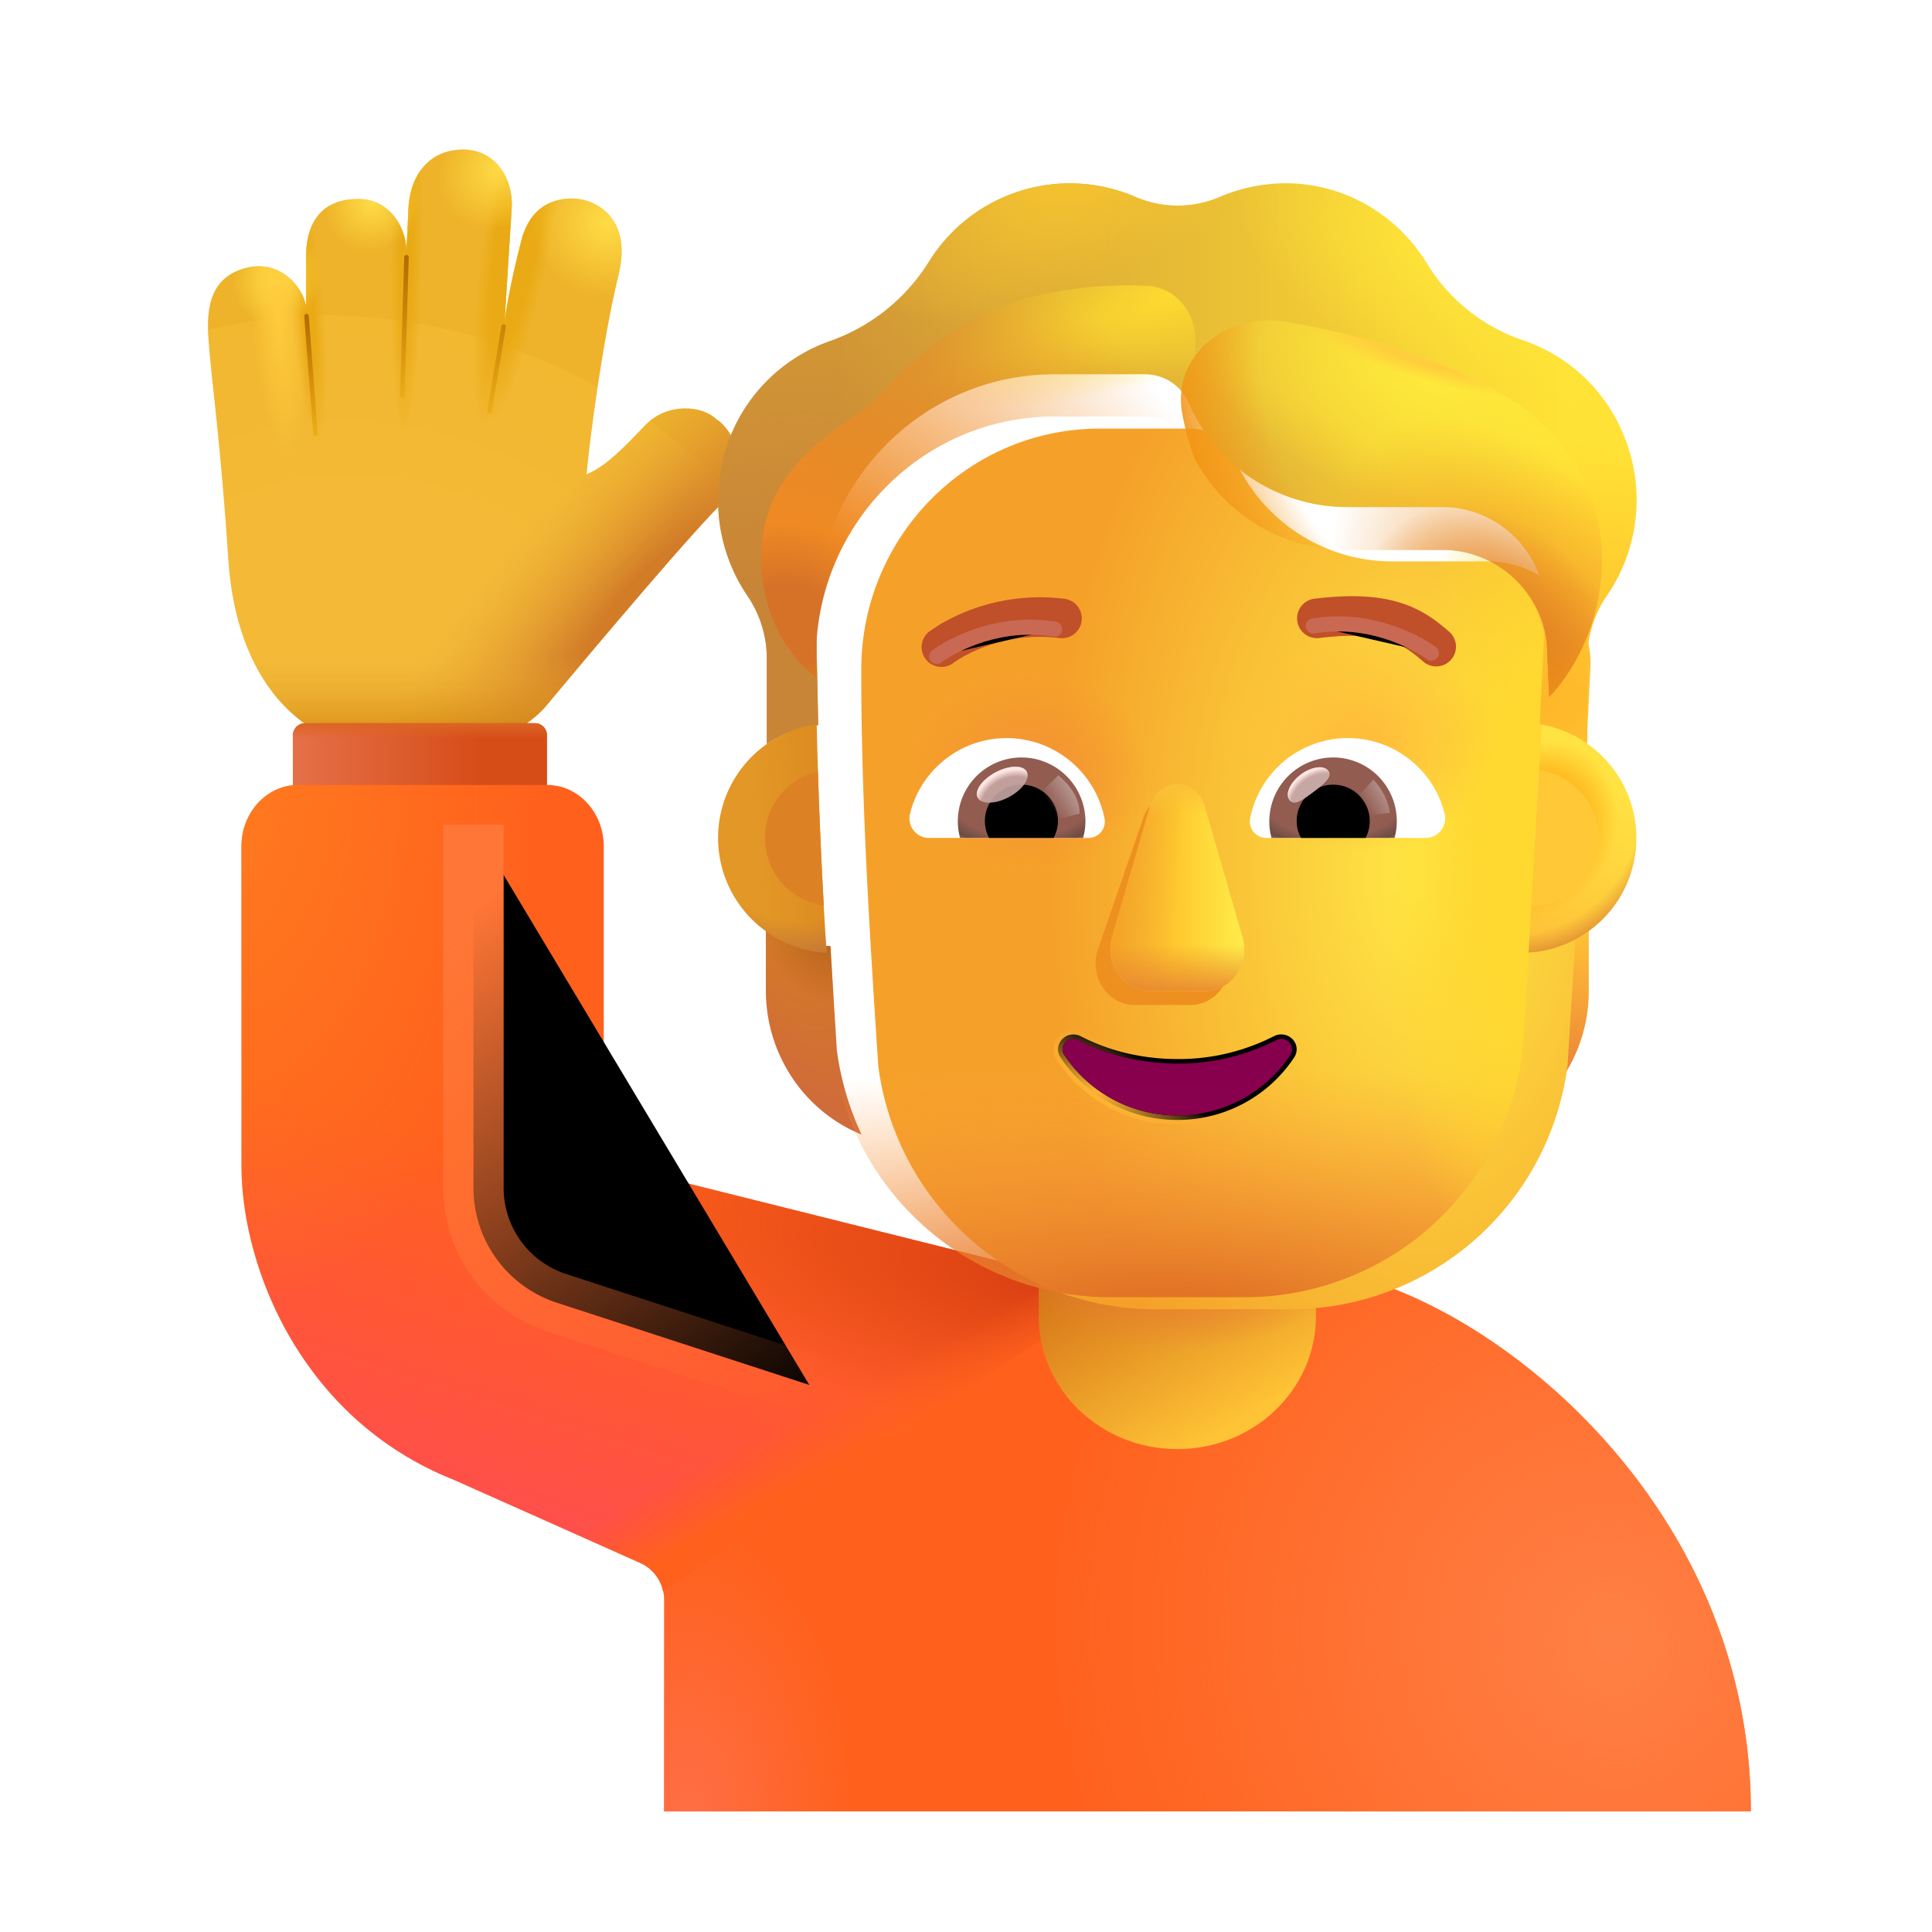 <svg width="100%" height="100%" viewBox="0 0 32 32" xmlns="http://www.w3.org/2000/svg"><path fill="url(#a)" d="M3.78 9.25c-.125-1.923-.281-2.96-.328-3.642-.035-.512.023-1.066.711-1.19.598-.075.883.45.906.66-.002-.201 0-.68 0-.805 0-.211.008-.977.86-.977.6 0 .816.587.8.863.01-.101.023-.413.036-.707.018-.433.251-.989.945-.976.597.039.793.613.765.976L8.358 5.32c.024-.187.103-.664.278-1.34.175-.674.701-.72.957-.683.326.046.88.36.648 1.273-.275 1.157-.462 2.645-.527 3.286.32-.131.605-.43.957-.797l.015-.016c.36-.375.934-.332 1.172-.105.364.234.563.937.16 1.34-.462.424-2.128 2.404-2.957 3.394-.229.292-.996.875-2.234.875-2.203-.094-2.941-1.676-3.047-3.297"/><path fill="url(#b)" d="M3.78 9.25c-.125-1.923-.281-2.96-.328-3.642-.035-.512.023-1.066.711-1.19.598-.075.883.45.906.66-.002-.201 0-.68 0-.805 0-.211.008-.977.86-.977.6 0 .816.587.8.863.01-.101.023-.413.036-.707.018-.433.251-.989.945-.976.597.039.793.613.765.976L8.358 5.32c.024-.187.103-.664.278-1.34.175-.674.701-.72.957-.683.326.046.88.36.648 1.273-.275 1.157-.462 2.645-.527 3.286.32-.131.605-.43.957-.797l.015-.016c.36-.375.934-.332 1.172-.105.364.234.563.937.16 1.34-.462.424-2.128 2.404-2.957 3.394-.229.292-.996.875-2.234.875-2.203-.094-2.941-1.676-3.047-3.297"/><path fill="url(#c)" d="M3.78 9.25c-.125-1.923-.281-2.96-.328-3.642-.035-.512.023-1.066.711-1.19.598-.075.883.45.906.66-.002-.201 0-.68 0-.805 0-.211.008-.977.86-.977.6 0 .816.587.8.863.01-.101.023-.413.036-.707.018-.433.251-.989.945-.976.597.039.793.613.765.976L8.358 5.32c.024-.187.103-.664.278-1.34.175-.674.701-.72.957-.683.326.046.88.36.648 1.273-.275 1.157-.462 2.645-.527 3.286.32-.131.605-.43.957-.797l.015-.016c.36-.375.934-.332 1.172-.105.364.234.563.937.16 1.34-.462.424-2.128 2.404-2.957 3.394-.229.292-.996.875-2.234.875-2.203-.094-2.941-1.676-3.047-3.297"/><path fill="url(#d)" d="M3.78 9.25c-.125-1.923-.281-2.96-.328-3.642-.035-.512.023-1.066.711-1.19.598-.075.883.45.906.66-.002-.201 0-.68 0-.805 0-.211.008-.977.86-.977.6 0 .816.587.8.863.01-.101.023-.413.036-.707.018-.433.251-.989.945-.976.597.039.793.613.765.976L8.358 5.32c.024-.187.103-.664.278-1.34.175-.674.701-.72.957-.683.326.046.88.36.648 1.273-.275 1.157-.462 2.645-.527 3.286.32-.131.605-.43.957-.797l.015-.016c.36-.375.934-.332 1.172-.105.364.234.563.937.16 1.34-.462.424-2.128 2.404-2.957 3.394-.229.292-.996.875-2.234.875-2.203-.094-2.941-1.676-3.047-3.297"/><path fill="url(#e)" d="M3.78 9.25c-.125-1.923-.281-2.96-.328-3.642-.035-.512.023-1.066.711-1.19.598-.075.883.45.906.66-.002-.201 0-.68 0-.805 0-.211.008-.977.86-.977.6 0 .816.587.8.863.01-.101.023-.413.036-.707.018-.433.251-.989.945-.976.597.039.793.613.765.976L8.358 5.32c.024-.187.103-.664.278-1.34.175-.674.701-.72.957-.683.326.046.88.36.648 1.273-.275 1.157-.462 2.645-.527 3.286.32-.131.605-.43.957-.797l.015-.016c.36-.375.934-.332 1.172-.105.364.234.563.937.16 1.34-.462.424-2.128 2.404-2.957 3.394-.229.292-.996.875-2.234.875-2.203-.094-2.941-1.676-3.047-3.297"/><path fill="url(#f)" d="M3.78 9.25c-.125-1.923-.281-2.96-.328-3.642-.035-.512.023-1.066.711-1.19.598-.075.883.45.906.66-.002-.201 0-.68 0-.805 0-.211.008-.977.86-.977.6 0 .816.587.8.863.01-.101.023-.413.036-.707.018-.433.251-.989.945-.976.597.039.793.613.765.976L8.358 5.32c.024-.187.103-.664.278-1.34.175-.674.701-.72.957-.683.326.046.88.36.648 1.273-.275 1.157-.462 2.645-.527 3.286.32-.131.605-.43.957-.797l.015-.016c.36-.375.934-.332 1.172-.105.364.234.563.937.16 1.34-.462.424-2.128 2.404-2.957 3.394-.229.292-.996.875-2.234.875-2.203-.094-2.941-1.676-3.047-3.297"/><path fill="url(#g)" d="M3.78 9.25c-.125-1.923-.281-2.96-.328-3.642-.035-.512.023-1.066.711-1.19.598-.075.883.45.906.66-.002-.201 0-.68 0-.805 0-.211.008-.977.86-.977.6 0 .816.587.8.863.01-.101.023-.413.036-.707.018-.433.251-.989.945-.976.597.039.793.613.765.976L8.358 5.32c.024-.187.103-.664.278-1.34.175-.674.701-.72.957-.683.326.046.88.36.648 1.273-.275 1.157-.462 2.645-.527 3.286.32-.131.605-.43.957-.797l.015-.016c.36-.375.934-.332 1.172-.105.364.234.563.937.16 1.34-.462.424-2.128 2.404-2.957 3.394-.229.292-.996.875-2.234.875-2.203-.094-2.941-1.676-3.047-3.297"/><path fill="url(#h)" d="M3.78 9.25c-.125-1.923-.281-2.96-.328-3.642-.035-.512.023-1.066.711-1.19.598-.075.883.45.906.66-.002-.201 0-.68 0-.805 0-.211.008-.977.86-.977.6 0 .816.587.8.863.01-.101.023-.413.036-.707.018-.433.251-.989.945-.976.597.039.793.613.765.976L8.358 5.32c.024-.187.103-.664.278-1.34.175-.674.701-.72.957-.683.326.046.88.36.648 1.273-.275 1.157-.462 2.645-.527 3.286.32-.131.605-.43.957-.797l.015-.016c.36-.375.934-.332 1.172-.105.364.234.563.937.16 1.34-.462.424-2.128 2.404-2.957 3.394-.229.292-.996.875-2.234.875-2.203-.094-2.941-1.676-3.047-3.297"/><path fill="url(#i)" d="M3.78 9.25c-.125-1.923-.281-2.96-.328-3.642-.035-.512.023-1.066.711-1.19.598-.075.883.45.906.66-.002-.201 0-.68 0-.805 0-.211.008-.977.86-.977.6 0 .816.587.8.863.01-.101.023-.413.036-.707.018-.433.251-.989.945-.976.597.039.793.613.765.976L8.358 5.32c.024-.187.103-.664.278-1.34.175-.674.701-.72.957-.683.326.046.88.36.648 1.273-.275 1.157-.462 2.645-.527 3.286.32-.131.605-.43.957-.797l.015-.016c.36-.375.934-.332 1.172-.105.364.234.563.937.16 1.34-.462.424-2.128 2.404-2.957 3.394-.229.292-.996.875-2.234.875-2.203-.094-2.941-1.676-3.047-3.297"/><path fill="url(#j)" d="M3.78 9.25c-.125-1.923-.281-2.96-.328-3.642-.035-.512.023-1.066.711-1.19.598-.075.883.45.906.66-.002-.201 0-.68 0-.805 0-.211.008-.977.86-.977.6 0 .816.587.8.863.01-.101.023-.413.036-.707.018-.433.251-.989.945-.976.597.039.793.613.765.976L8.358 5.32c.024-.187.103-.664.278-1.34.175-.674.701-.72.957-.683.326.046.88.36.648 1.273-.275 1.157-.462 2.645-.527 3.286.32-.131.605-.43.957-.797l.015-.016c.36-.375.934-.332 1.172-.105.364.234.563.937.16 1.34-.462.424-2.128 2.404-2.957 3.394-.229.292-.996.875-2.234.875-2.203-.094-2.941-1.676-3.047-3.297"/><path fill="url(#k)" d="M3.78 9.25c-.125-1.923-.281-2.96-.328-3.642-.035-.512.023-1.066.711-1.19.598-.075.883.45.906.66-.002-.201 0-.68 0-.805 0-.211.008-.977.86-.977.6 0 .816.587.8.863.01-.101.023-.413.036-.707.018-.433.251-.989.945-.976.597.039.793.613.765.976L8.358 5.32c.024-.187.103-.664.278-1.34.175-.674.701-.72.957-.683.326.046.88.36.648 1.273-.275 1.157-.462 2.645-.527 3.286.32-.131.605-.43.957-.797l.015-.016c.36-.375.934-.332 1.172-.105.364.234.563.937.16 1.34-.462.424-2.128 2.404-2.957 3.394-.229.292-.996.875-2.234.875-2.203-.094-2.941-1.676-3.047-3.297"/><path fill="url(#l)" d="M4.85 12.178c0-.11.09-.2.2-.2h3.811c.11 0 .2.09.2.2v1.714h-4.21z"/><path fill="url(#m)" d="M4.85 12.178c0-.11.09-.2.2-.2h3.811c.11 0 .2.09.2.2v1.714h-4.21z"/><path fill="#FF611D" d="M20.527 21.002h.973c2.5 0 7.5 3.5 7.5 9H11v-3.5a.67.67 0 0 0-.416-.625L7.5 24.502c-2.5-1-3.5-3.5-3.5-5.198v-5.288c0-.563.425-1.014.935-1.014h4.13c.52 0 .935.461.935 1.014v3.986c0 1.302 1 1.5 1 1.5l6 1.5z"/><path fill="url(#n)" d="M20.527 21.002h.973c2.5 0 7.5 3.5 7.5 9H11v-3.5a.67.67 0 0 0-.416-.625L7.5 24.502c-2.5-1-3.5-3.5-3.5-5.198v-5.288c0-.563.425-1.014.935-1.014h4.13c.52 0 .935.461.935 1.014v3.986c0 1.302 1 1.5 1 1.5l6 1.5z"/><path fill="url(#o)" d="M20.527 21.002h.973c2.5 0 7.5 3.5 7.5 9H11v-3.5a.67.67 0 0 0-.416-.625L7.5 24.502c-2.5-1-3.5-3.5-3.5-5.198v-5.288c0-.563.425-1.014.935-1.014h4.13c.52 0 .935.461.935 1.014v3.986c0 1.302 1 1.5 1 1.5l6 1.5z"/><path fill="url(#p)" d="m18.858 21.111-7.874 5.246a.66.66 0 0 0-.4-.48L7.5 24.502c-2.5-1-3.5-3.5-3.5-5.198v-5.288c0-.563.425-1.014.935-1.014h4.13c.52 0 .935.461.935 1.014v3.986c0 1.302 1 1.5 1 1.5l6 1.5z"/><path fill="url(#q)" d="m18.858 21.111-7.874 5.246a.66.66 0 0 0-.4-.48L7.5 24.502c-2.5-1-3.5-3.5-3.5-5.198v-5.288c0-.563.425-1.014.935-1.014h4.13c.52 0 .935.461.935 1.014v3.986c0 1.302 1 1.5 1 1.5l6 1.5z"/><path fill="url(#r)" d="m18.858 21.111-7.874 5.246a.66.66 0 0 0-.4-.48L7.5 24.502c-2.5-1-3.5-3.5-3.5-5.198v-5.288c0-.563.425-1.014.935-1.014h4.13c.52 0 .935.461.935 1.014v3.986c0 1.302 1 1.5 1 1.5l6 1.5z"/><path fill="url(#s)" d="m18.858 21.111-7.874 5.246a.66.66 0 0 0-.4-.48L7.5 24.502c-2.5-1-3.5-3.5-3.5-5.198v-5.288c0-.563.425-1.014.935-1.014h4.13c.52 0 .935.461.935 1.014v3.986c0 1.302 1 1.5 1 1.5l6 1.5z"/><path fill="url(#t)" d="M19.5 24.002c-1.268 0-2.296-.986-2.296-2.2v-2.6c0-1.215 1.028-2.2 2.296-2.2s2.296.985 2.296 2.2v2.6c0 1.214-1.028 2.2-2.296 2.2"/><path fill="url(#u)" d="M19.5 24.002c-1.268 0-2.296-.986-2.296-2.2v-2.6c0-1.215 1.028-2.2 2.296-2.2s2.296.985 2.296 2.2v2.6c0 1.214-1.028 2.2-2.296 2.2"/><path fill="url(#v)" d="M25.246 15.67a1.94 1.94 0 0 0 1.069-.365v1.1a2.57 2.57 0 0 1-1.585 2.387 4.8 4.8 0 0 0 .409-1.395z"/><path fill="url(#w)" d="M25.246 15.67a1.94 1.94 0 0 0 1.069-.365v1.1a2.57 2.57 0 0 1-1.585 2.387 4.8 4.8 0 0 0 .409-1.395z"/><path fill="url(#x)" d="M13.754 15.67a1.94 1.94 0 0 1-1.069-.365v1.1c0 1.056.63 1.997 1.585 2.387a4.8 4.8 0 0 1-.409-1.395z"/><path fill="url(#y)" d="M13.754 15.67a1.94 1.94 0 0 1-1.069-.365v1.1c0 1.056.63 1.997 1.585 2.387a4.8 4.8 0 0 1-.409-1.395z"/><g filter="url(#z)"><path fill="url(#A)" d="M13.797 17.46a4.63 4.63 0 0 0 4.593 4.026h2.23a4.63 4.63 0 0 0 4.592-4.025c.14-2.227.28-4.444.383-6.67a1.713 1.713 0 0 0-1.63-1.692h-1.654a2.86 2.86 0 0 1-2.614-1.705.785.785 0 0 0-.728-.495h-1.504c-2.181 0-3.95 1.788-3.95 3.994 0 2.2.138 4.363.282 6.568"/></g><path fill="url(#B)" d="M13.797 17.46a4.63 4.63 0 0 0 4.593 4.026h2.23a4.63 4.63 0 0 0 4.592-4.025c.14-2.227.28-4.444.383-6.67a1.713 1.713 0 0 0-1.63-1.692h-1.654a2.86 2.86 0 0 1-2.614-1.705.785.785 0 0 0-.728-.495h-1.504c-2.181 0-3.95 1.788-3.95 3.994 0 2.2.138 4.363.282 6.568"/><path fill="url(#C)" d="M13.797 17.46a4.63 4.63 0 0 0 4.593 4.026h2.23a4.63 4.63 0 0 0 4.592-4.025c.14-2.227.28-4.444.383-6.67a1.713 1.713 0 0 0-1.63-1.692h-1.654a2.86 2.86 0 0 1-2.614-1.705.785.785 0 0 0-.728-.495h-1.504c-2.181 0-3.95 1.788-3.95 3.994 0 2.2.138 4.363.282 6.568"/><path fill="url(#D)" d="M13.797 17.46a4.63 4.63 0 0 0 4.593 4.026h2.23a4.63 4.63 0 0 0 4.592-4.025c.14-2.227.28-4.444.383-6.67a1.713 1.713 0 0 0-1.63-1.692h-1.654a2.86 2.86 0 0 1-2.614-1.705.785.785 0 0 0-.728-.495h-1.504c-2.181 0-3.95 1.788-3.95 3.994 0 2.2.138 4.363.282 6.568"/><path fill="url(#E)" d="M13.797 17.46a4.63 4.63 0 0 0 4.593 4.026h2.23a4.63 4.63 0 0 0 4.592-4.025c.14-2.227.28-4.444.383-6.67a1.713 1.713 0 0 0-1.63-1.692h-1.654a2.86 2.86 0 0 1-2.614-1.705.785.785 0 0 0-.728-.495h-1.504c-2.181 0-3.95 1.788-3.95 3.994 0 2.2.138 4.363.282 6.568"/><g filter="url(#F)"><path fill="#EE9020" d="m18.926 13.58-.751 2.172c-.128.447.18.894.615.894h.93c.436 0 .743-.454.615-.894l-.628-2.173c-.135-.48-.64-.48-.782 0"/></g><g filter="url(#G)"><path fill="url(#H)" d="m19.048 13.348-.628 2.173c-.128.447.18.894.615.894h.93c.436 0 .743-.454.615-.894l-.628-2.173c-.135-.481-.763-.481-.904 0"/><path fill="url(#I)" d="m19.048 13.348-.628 2.173c-.128.447.18.894.615.894h.93c.436 0 .743-.454.615-.894l-.628-2.173c-.135-.481-.763-.481-.904 0"/><path fill="url(#J)" d="m19.048 13.348-.628 2.173c-.128.447.18.894.615.894h.93c.436 0 .743-.454.615-.894l-.628-2.173c-.135-.481-.763-.481-.904 0"/><path fill="url(#K)" d="m19.048 13.348-.628 2.173c-.128.447.18.894.615.894h.93c.436 0 .743-.454.615-.894l-.628-2.173c-.135-.481-.763-.481-.904 0"/></g><g filter="url(#L)"><path stroke="url(#M)" stroke-width=".15" d="M17.897 17.162a.26.26 0 0 0-.305.052.24.24 0 0 0-.025.303A2.31 2.31 0 0 0 19.5 18.55c.812 0 1.524-.413 1.934-1.033a.24.24 0 0 0-.027-.306.26.26 0 0 0-.303-.05h-.001a3.46 3.46 0 0 1-1.603.38c-.588 0-1.14-.138-1.603-.38Z"/></g><path fill="url(#N)" d="M19.5 17.616c-.6 0-1.164-.141-1.637-.388-.162-.082-.336.1-.234.247.395.6 1.085 1 1.871 1s1.476-.4 1.871-1c.102-.153-.072-.33-.233-.247a3.53 3.53 0 0 1-1.638.388"/><g filter="url(#O)"><path fill="url(#P)" d="M25.238 6.341c.608.21 1.153.634 1.498 1.243.552.97.47 2.13-.125 2.986-.207.304-.32.665-.32 1.033v1.404a2.1 2.1 0 0 0-.788-.317l.092-1.898a1.713 1.713 0 0 0-1.63-1.693h-1.654a2.86 2.86 0 0 1-2.614-1.705.785.785 0 0 0-.728-.495h-1.504c-2.181 0-3.95 1.788-3.95 3.994l.037 1.817c-.3.044-.614.144-.851.312v-1.419c0-.368-.113-.729-.32-1.033a2.83 2.83 0 0 1-.17-2.89 2.77 2.77 0 0 1 1.537-1.332 3.17 3.17 0 0 0 1.636-1.312A2.75 2.75 0 0 1 18.8 3.958c.451.196.96.196 1.41 0a2.8 2.8 0 0 1 1.079-.222c.996 0 1.868.539 2.35 1.338a2.98 2.98 0 0 0 1.599 1.267"/><path fill="url(#Q)" d="M25.238 6.341c.608.21 1.153.634 1.498 1.243.552.97.47 2.13-.125 2.986-.207.304-.32.665-.32 1.033v1.404a2.1 2.1 0 0 0-.788-.317l.092-1.898a1.713 1.713 0 0 0-1.63-1.693h-1.654a2.86 2.86 0 0 1-2.614-1.705.785.785 0 0 0-.728-.495h-1.504c-2.181 0-3.95 1.788-3.95 3.994l.037 1.817c-.3.044-.614.144-.851.312v-1.419c0-.368-.113-.729-.32-1.033a2.83 2.83 0 0 1-.17-2.89 2.77 2.77 0 0 1 1.537-1.332 3.17 3.17 0 0 0 1.636-1.312A2.75 2.75 0 0 1 18.8 3.958c.451.196.96.196 1.41 0a2.8 2.8 0 0 1 1.079-.222c.996 0 1.868.539 2.35 1.338a2.98 2.98 0 0 0 1.599 1.267"/><path fill="url(#R)" d="M25.238 6.341c.608.21 1.153.634 1.498 1.243.552.97.47 2.13-.125 2.986-.207.304-.32.665-.32 1.033v1.404a2.1 2.1 0 0 0-.788-.317l.092-1.898a1.713 1.713 0 0 0-1.63-1.693h-1.654a2.86 2.86 0 0 1-2.614-1.705.785.785 0 0 0-.728-.495h-1.504c-2.181 0-3.95 1.788-3.95 3.994l.037 1.817c-.3.044-.614.144-.851.312v-1.419c0-.368-.113-.729-.32-1.033a2.83 2.83 0 0 1-.17-2.89 2.77 2.77 0 0 1 1.537-1.332 3.17 3.17 0 0 0 1.636-1.312A2.75 2.75 0 0 1 18.8 3.958c.451.196.96.196 1.41 0a2.8 2.8 0 0 1 1.079-.222c.996 0 1.868.539 2.35 1.338a2.98 2.98 0 0 0 1.599 1.267"/><path fill="url(#S)" d="M25.238 6.341c.608.21 1.153.634 1.498 1.243.552.97.47 2.13-.125 2.986-.207.304-.32.665-.32 1.033v1.404a2.1 2.1 0 0 0-.788-.317l.092-1.898a1.713 1.713 0 0 0-1.63-1.693h-1.654a2.86 2.86 0 0 1-2.614-1.705.785.785 0 0 0-.728-.495h-1.504c-2.181 0-3.95 1.788-3.95 3.994l.037 1.817c-.3.044-.614.144-.851.312v-1.419c0-.368-.113-.729-.32-1.033a2.83 2.83 0 0 1-.17-2.89 2.77 2.77 0 0 1 1.537-1.332 3.17 3.17 0 0 0 1.636-1.312A2.75 2.75 0 0 1 18.8 3.958c.451.196.96.196 1.41 0a2.8 2.8 0 0 1 1.079-.222c.996 0 1.868.539 2.35 1.338a2.98 2.98 0 0 0 1.599 1.267"/><path fill="url(#T)" d="M25.238 6.341c.608.21 1.153.634 1.498 1.243.552.97.47 2.13-.125 2.986-.207.304-.32.665-.32 1.033v1.404a2.1 2.1 0 0 0-.788-.317l.092-1.898a1.713 1.713 0 0 0-1.63-1.693h-1.654a2.86 2.86 0 0 1-2.614-1.705.785.785 0 0 0-.728-.495h-1.504c-2.181 0-3.95 1.788-3.95 3.994l.037 1.817c-.3.044-.614.144-.851.312v-1.419c0-.368-.113-.729-.32-1.033a2.83 2.83 0 0 1-.17-2.89 2.77 2.77 0 0 1 1.537-1.332 3.17 3.17 0 0 0 1.636-1.312A2.75 2.75 0 0 1 18.8 3.958c.451.196.96.196 1.41 0a2.8 2.8 0 0 1 1.079-.222c.996 0 1.868.539 2.35 1.338a2.98 2.98 0 0 0 1.599 1.267"/></g><g filter="url(#U)"><path fill="#C05029" d="M23.912 10.671c-.207-.18-.448-.371-.813-.486-.36-.114-.81-.144-1.433-.068a.328.328 0 0 0 .08.651c.569-.07.917-.033 1.157.042.234.074.392.193.578.355a.328.328 0 0 0 .431-.494"/></g><g filter="url(#V)"><path fill="#C05029" d="M15.469 10.542a3.279 3.279 0 0 1 2.055-.425.328.328 0 1 1-.08.651 2.62 2.62 0 0 0-1.639.337 2 2 0 0 0-.108.07l-.003.003a.328.328 0 0 1-.402-.519z"/></g><g filter="url(#W)"><path fill="url(#X)" d="M19.775 7.556a3 3 0 0 1-.078-.162.785.785 0 0 0-.728-.495h-1.504c-2.181 0-3.95 1.788-3.95 3.994v.325c-.401-.306-.907-.95-.907-1.994 0-1.267.925-1.908 1.514-2.316.166-.115.306-.212.39-.3q.055-.056.118-.123c.414-.438 1.15-1.22 2.435-1.56a6.5 6.5 0 0 1 1.93-.19c.472.021.805.43.805.902V7.54z"/><path fill="url(#Y)" d="M19.775 7.556a3 3 0 0 1-.078-.162.785.785 0 0 0-.728-.495h-1.504c-2.181 0-3.95 1.788-3.95 3.994v.325c-.401-.306-.907-.95-.907-1.994 0-1.267.925-1.908 1.514-2.316.166-.115.306-.212.39-.3q.055-.056.118-.123c.414-.438 1.15-1.22 2.435-1.56a6.5 6.5 0 0 1 1.93-.19c.472.021.805.43.805.902V7.54z"/></g><g filter="url(#Z)"><path fill="url(#aa)" d="m25.66 11.541-.034-.746c-.012-.902-.758-1.647-1.66-1.685H22.31a2.86 2.86 0 0 1-2.51-1.488s-.124-.285-.214-.746c-.192-.985.726-1.716 1.715-1.545 1.22.211 2.685.61 3.743 1.3 2.062 1.345 1.701 3.769.616 4.91"/><path fill="url(#ab)" d="m25.66 11.541-.034-.746c-.012-.902-.758-1.647-1.66-1.685H22.31a2.86 2.86 0 0 1-2.51-1.488s-.124-.285-.214-.746c-.192-.985.726-1.716 1.715-1.545 1.22.211 2.685.61 3.743 1.3 2.062 1.345 1.701 3.769.616 4.91"/><path fill="url(#ac)" d="m25.66 11.541-.034-.746c-.012-.902-.758-1.647-1.66-1.685H22.31a2.86 2.86 0 0 1-2.51-1.488s-.124-.285-.214-.746c-.192-.985.726-1.716 1.715-1.545 1.22.211 2.685.61 3.743 1.3 2.062 1.345 1.701 3.769.616 4.91"/><path fill="url(#ad)" d="m25.66 11.541-.034-.746c-.012-.902-.758-1.647-1.66-1.685H22.31a2.86 2.86 0 0 1-2.51-1.488s-.124-.285-.214-.746c-.192-.985.726-1.716 1.715-1.545 1.22.211 2.685.61 3.743 1.3 2.062 1.345 1.701 3.769.616 4.91"/><path fill="url(#ae)" d="m25.66 11.541-.034-.746c-.012-.902-.758-1.647-1.66-1.685H22.31a2.86 2.86 0 0 1-2.51-1.488s-.124-.285-.214-.746c-.192-.985.726-1.716 1.715-1.545 1.22.211 2.685.61 3.743 1.3 2.062 1.345 1.701 3.769.616 4.91"/></g><path fill="#fff" d="M22.326 12.225a1.65 1.65 0 0 1 1.601 1.251.324.324 0 0 1-.316.403h-2.637a.272.272 0 0 1-.268-.321 1.65 1.65 0 0 1 1.62-1.333"/><path fill="url(#af)" d="M22.081 12.546a1.055 1.055 0 0 1 1.017 1.333H21.06a1.059 1.059 0 0 1 1.021-1.333"/><path fill="#000" d="M21.477 13.6c0-.335.269-.603.604-.603a.602.602 0 0 1 .537.882H21.55a.55.55 0 0 1-.072-.278"/><g filter="url(#ag)"><path fill="#C7A7A3" d="M22.004 12.769c.075.1-.082.223-.26.357-.18.133-.312.227-.387.127s.009-.29.187-.424c.179-.134.385-.16.46-.06"/><path fill="url(#ah)" d="M22.004 12.769c.075.1-.082.223-.26.357-.18.133-.312.227-.387.127s.009-.29.187-.424c.179-.134.385-.16.46-.06"/></g><g filter="url(#ai)"><path fill="url(#aj)" d="M23.02 13.462a1 1 0 0 0-.273-.547l-.307.337.139.27z"/></g><path fill="#fff" d="M16.674 12.225a1.65 1.65 0 0 0-1.601 1.251.324.324 0 0 0 .316.403h2.637a.272.272 0 0 0 .269-.321 1.656 1.656 0 0 0-1.62-1.333"/><path fill="url(#ak)" d="M16.919 12.546a1.055 1.055 0 0 0-1.017 1.333h2.038q.037-.135.038-.278a1.06 1.06 0 0 0-1.06-1.055"/><path fill="#000" d="M17.523 13.6a.6.6 0 0 0-.604-.603.602.602 0 0 0-.537.882h1.069a.6.6 0 0 0 .072-.278"/><g filter="url(#al)"><path fill="url(#am)" d="M17.882 13.477c0-.341-.277-.568-.352-.637l-.34.33.21.427z"/></g><g filter="url(#an)" transform="rotate(-27.914 16.6 12.997)"><ellipse cx="16.6" cy="12.997" fill="#C7A7A3" fill-opacity=".9" rx=".46" ry=".233"/><ellipse cx="16.6" cy="12.997" fill="url(#ao)" rx=".46" ry=".233"/></g><path fill="url(#ap)" d="M25.317 15.778q.119-1.887.218-3.772a1.902 1.902 0 0 1-.218 3.771"/><path fill="url(#aq)" d="M25.317 15.778q.119-1.887.218-3.772a1.902 1.902 0 0 1-.218 3.771"/><path fill="url(#ar)" d="M25.317 15.778q.119-1.887.218-3.772a1.902 1.902 0 0 1-.218 3.771"/><path fill="url(#as)" d="M13.527 11.996a1.902 1.902 0 0 0 .163 3.782 92 92 0 0 1-.163-3.782"/><path fill="url(#at)" d="M13.527 11.996a1.902 1.902 0 0 0 .163 3.782 92 92 0 0 1-.163-3.782"/><g filter="url(#au)"><path fill="#DD8224" d="M13.547 12.777a1.13 1.13 0 0 0 .098 2.221q-.062-1.11-.098-2.22"/></g><g filter="url(#av)"><path fill="#FFC837" d="M25.364 15.008q.07-1.125.131-2.25a1.13 1.13 0 0 1-.13 2.25"/></g><g filter="url(#aw)"><path stroke="#C96953" stroke-linecap="round" stroke-width=".25" d="M15.513 10.873c.304-.218 1.061-.601 1.956-.451"/></g><g filter="url(#ax)"><path stroke="#C96953" stroke-linecap="round" stroke-width=".25" d="M23.709 10.818c-.304-.218-1.061-.601-1.956-.45"/></g><g filter="url(#ay)"><path stroke="url(#az)" d="M7.842 13.658v6.017a2 2 0 0 0 1.38 1.902l4.183 1.362"/></g><g filter="url(#aA)"><path stroke="url(#aB)" stroke-linecap="round" stroke-width=".075" d="m5.077 5.236.148 1.946"/></g><g filter="url(#aC)"><path stroke="url(#aD)" stroke-linecap="round" stroke-width=".075" d="m6.733 4.26-.07 2.297"/></g><g filter="url(#aE)"><path stroke="url(#aF)" stroke-linecap="round" stroke-width=".075" d="m8.342 5.408-.234 1.406"/></g><defs><radialGradient id="a" cx="0" cy="0" r="1" gradientTransform="rotate(-68.885 11.845 1.306)scale(6.477 7.749)" gradientUnits="userSpaceOnUse"><stop offset=".475" stop-color="#F4B937"/><stop offset="1" stop-color="#F2B830"/><stop offset="1" stop-color="#EEB32A"/></radialGradient><radialGradient id="b" cx="0" cy="0" r="1" gradientTransform="rotate(130.764 3.021 7.434)scale(9.572 2.304)" gradientUnits="userSpaceOnUse"><stop offset=".147" stop-color="#D27C28"/><stop offset="1" stop-color="#E9AA33" stop-opacity="0"/></radialGradient><radialGradient id="d" cx="0" cy="0" r="1" gradientTransform="matrix(.195 2.258 -.271 .023 5.085 5.072)" gradientUnits="userSpaceOnUse"><stop offset=".401" stop-color="#EAAA15"/><stop offset="1" stop-color="#EAAA15" stop-opacity="0"/></radialGradient><radialGradient id="e" cx="0" cy="0" r="1" gradientTransform="rotate(90.788 1.44 5.275)scale(3.407 .266)" gradientUnits="userSpaceOnUse"><stop offset=".401" stop-color="#EAAA15"/><stop offset="1" stop-color="#EAAA15" stop-opacity="0"/></radialGradient><radialGradient id="f" cx="0" cy="0" r="1" gradientTransform="matrix(-.672 3.969 -.567 -.096 8.702 3.142)" gradientUnits="userSpaceOnUse"><stop offset=".652" stop-color="#EAAA15"/><stop offset="1" stop-color="#EAAA15" stop-opacity="0"/></radialGradient><radialGradient id="g" cx="0" cy="0" r="1" gradientTransform="matrix(-.891 .844 -.848 -.895 10.046 3.69)" gradientUnits="userSpaceOnUse"><stop stop-color="#FFDC45"/><stop offset="1" stop-color="#FFDC45" stop-opacity="0"/></radialGradient><radialGradient id="h" cx="0" cy="0" r="1" gradientTransform="rotate(138.965 3.627 2.944)scale(1.119 .932)" gradientUnits="userSpaceOnUse"><stop stop-color="#FFDC45"/><stop offset="1" stop-color="#FFDC45" stop-opacity="0"/></radialGradient><radialGradient id="i" cx="0" cy="0" r="1" gradientTransform="rotate(123.111 2.18 3.344)scale(.858 .779)" gradientUnits="userSpaceOnUse"><stop stop-color="#FFDC45"/><stop offset="1" stop-color="#FFDC45" stop-opacity="0"/></radialGradient><radialGradient id="j" cx="0" cy="0" r="1" gradientTransform="rotate(129.369 1.202 3.4)scale(.788 .715)" gradientUnits="userSpaceOnUse"><stop stop-color="#FFDC45"/><stop offset="1" stop-color="#FFDC45" stop-opacity="0"/></radialGradient><radialGradient id="k" cx="0" cy="0" r="1" gradientTransform="rotate(85.723 -.505 5.09)scale(2.304 .447)" gradientUnits="userSpaceOnUse"><stop stop-color="#FFCC3D"/><stop offset="1" stop-color="#FFCC3D" stop-opacity="0"/></radialGradient><radialGradient id="n" cx="0" cy="0" r="1" gradientTransform="matrix(-8.715 2.798 -2.984 -9.293 26.672 27.203)" gradientUnits="userSpaceOnUse"><stop stop-color="#FF8045"/><stop offset="1" stop-color="#FF8045" stop-opacity="0"/></radialGradient><radialGradient id="o" cx="0" cy="0" r="1" gradientTransform="matrix(0 -4.625 2.666 0 11.405 30.002)" gradientUnits="userSpaceOnUse"><stop stop-color="#FF6E45"/><stop offset="1" stop-color="#FF6E45" stop-opacity="0"/></radialGradient><radialGradient id="q" cx="0" cy="0" r="1" gradientTransform="matrix(0 8.812 -5.438 0 3.467 13.002)" gradientUnits="userSpaceOnUse"><stop stop-color="#FF7C1F"/><stop offset="1" stop-color="#FF7C1F" stop-opacity="0"/></radialGradient><radialGradient id="r" cx="0" cy="0" r="1" gradientTransform="matrix(-7.945 -1.838 .619 -2.676 17.482 21.304)" gradientUnits="userSpaceOnUse"><stop stop-color="#D93F13"/><stop offset="1" stop-color="#D93F13" stop-opacity="0"/></radialGradient><radialGradient id="u" cx="0" cy="0" r="1" gradientTransform="matrix(0 1.156 -2.613 0 19.5 21.19)" gradientUnits="userSpaceOnUse"><stop stop-color="#E97E36"/><stop offset="1" stop-color="#E97E36" stop-opacity="0"/></radialGradient><radialGradient id="v" cx="0" cy="0" r="1" gradientTransform="rotate(103.679 7.015 17.89)scale(3.853 4.578)" gradientUnits="userSpaceOnUse"><stop offset=".043" stop-color="#FFC135"/><stop offset=".909" stop-color="#E26839"/></radialGradient><radialGradient id="w" cx="0" cy="0" r="1" gradientTransform="rotate(53.902 -2.775 32.569)scale(.588 .5)" gradientUnits="userSpaceOnUse"><stop stop-color="#E18C2A"/><stop offset="1" stop-color="#E18C2A" stop-opacity="0"/></radialGradient><radialGradient id="x" cx="0" cy="0" r="1" gradientTransform="rotate(64.592 -5.745 17.96)scale(3.509 1.595)" gradientUnits="userSpaceOnUse"><stop stop-color="#D57A26"/><stop offset="1" stop-color="#D06A3C"/></radialGradient><radialGradient id="y" cx="0" cy="0" r="1" gradientTransform="rotate(72.29 -3.703 17.112)scale(1.237 1.085)" gradientUnits="userSpaceOnUse"><stop offset=".263" stop-color="#BE691E"/><stop offset=".977" stop-color="#BE691E" stop-opacity="0"/></radialGradient><radialGradient id="A" cx="0" cy="0" r="1" gradientTransform="matrix(-6.179 0 0 -10.93 22.818 14.193)" gradientUnits="userSpaceOnUse"><stop stop-color="#FFE846"/><stop offset="1" stop-color="#F5A129"/></radialGradient><radialGradient id="B" cx="0" cy="0" r="1" gradientTransform="matrix(0 -4.002 15.567 0 19.27 21.68)" gradientUnits="userSpaceOnUse"><stop offset=".082" stop-color="#E27426"/><stop offset="1" stop-color="#FFA041" stop-opacity="0"/></radialGradient><radialGradient id="C" cx="0" cy="0" r="1" gradientTransform="rotate(93.774 6.282 18.94)scale(7.228 2.657)" gradientUnits="userSpaceOnUse"><stop offset=".39" stop-color="#FFD930"/><stop offset="1" stop-color="#FFD930" stop-opacity="0"/></radialGradient><radialGradient id="D" cx="0" cy="0" r="1" gradientTransform="matrix(0 -1.671 2.012 0 17.028 12.797)" gradientUnits="userSpaceOnUse"><stop offset=".276" stop-color="#F59632"/><stop offset="1" stop-color="#F59632" stop-opacity="0"/></radialGradient><radialGradient id="E" cx="0" cy="0" r="1" gradientTransform="matrix(0 -1.815 2.353 0 22.441 12.311)" gradientUnits="userSpaceOnUse"><stop offset=".178" stop-color="#FFBE3A"/><stop offset="1" stop-color="#FFBE3A" stop-opacity="0"/></radialGradient><radialGradient id="M" cx="0" cy="0" r="1" gradientTransform="rotate(-60.732 24.513 -6.464)scale(.839 2.442)" gradientUnits="userSpaceOnUse"><stop stop-color="#FFB534"/><stop offset="1" stop-color="#FFB534" stop-opacity="0"/></radialGradient><radialGradient id="N" cx="0" cy="0" r="1" gradientTransform="matrix(0 -.852 3.427 0 19.5 18.376)" gradientUnits="userSpaceOnUse"><stop stop-color="#89014E"/><stop offset="1" stop-color="#87004D"/></radialGradient><radialGradient id="Q" cx="0" cy="0" r="1" gradientTransform="matrix(0 -6.759 11.976 0 13.32 12.323)" gradientUnits="userSpaceOnUse"><stop offset=".315" stop-color="#C98537"/><stop offset="1" stop-color="#C98537" stop-opacity="0"/></radialGradient><radialGradient id="R" cx="0" cy="0" r="1" gradientTransform="matrix(0 -4.293 7.607 0 25.245 12.323)" gradientUnits="userSpaceOnUse"><stop stop-color="#FFB52A"/><stop offset="1" stop-color="#FFB52A" stop-opacity="0"/></radialGradient><radialGradient id="S" cx="0" cy="0" r="1" gradientTransform="matrix(-3.843 -1.466 .781 -2.047 24.354 4.905)" gradientUnits="userSpaceOnUse"><stop stop-color="#FFE639"/><stop offset="1" stop-color="#FFE639" stop-opacity="0"/></radialGradient><radialGradient id="T" cx="0" cy="0" r="1" gradientTransform="rotate(58.465 6.514 17.978)scale(2.045 4.736)" gradientUnits="userSpaceOnUse"><stop offset=".287" stop-color="#F3C130"/><stop offset="1" stop-color="#F3C130" stop-opacity="0"/></radialGradient><radialGradient id="X" cx="0" cy="0" r="1" gradientTransform="matrix(-4.499 1.623 -.452 -1.252 19.8 4.728)" gradientUnits="userSpaceOnUse"><stop stop-color="#FFDD30"/><stop offset="1" stop-color="#FFDC2B" stop-opacity="0"/></radialGradient><radialGradient id="Y" cx="0" cy="0" r="1" gradientTransform="rotate(-57.724 15.932 -6.69)scale(7.123 7.891)" gradientUnits="userSpaceOnUse"><stop offset=".093" stop-color="#D67227"/><stop offset=".233" stop-color="#EF8A23"/><stop offset="1" stop-color="#EF8A23" stop-opacity="0"/></radialGradient><radialGradient id="aa" cx="0" cy="0" r="1" gradientTransform="matrix(4.002 .947 -.529 2.238 23.78 6.099)" gradientUnits="userSpaceOnUse"><stop stop-color="#FFEB3B"/><stop offset="1" stop-color="#FFEB3B" stop-opacity="0"/></radialGradient><radialGradient id="ab" cx="0" cy="0" r="1" gradientTransform="rotate(-120.119 16.105 -1.59)scale(5.061 2.822)" gradientUnits="userSpaceOnUse"><stop stop-color="#EB8F29"/><stop offset="1" stop-color="#EB8F29" stop-opacity="0"/></radialGradient><radialGradient id="ac" cx="0" cy="0" r="1" gradientTransform="rotate(-120.695 15.599 -1.474)scale(3.027 2.168)" gradientUnits="userSpaceOnUse"><stop offset=".394" stop-color="#E48421"/><stop offset="1" stop-color="#E48421" stop-opacity="0"/></radialGradient><radialGradient id="ad" cx="0" cy="0" r="1" gradientTransform="matrix(-5.671 1.361 -1.471 -6.131 25.166 5.96)" gradientUnits="userSpaceOnUse"><stop offset=".735" stop-color="#F29415" stop-opacity="0"/><stop offset="1" stop-color="#F29415"/></radialGradient><radialGradient id="ae" cx="0" cy="0" r="1" gradientTransform="matrix(-.139 .454 -2.073 -.634 23.581 5.813)" gradientUnits="userSpaceOnUse"><stop offset=".461" stop-color="#FFCE3C"/><stop offset="1" stop-color="#FFCE3C" stop-opacity="0"/></radialGradient><radialGradient id="af" cx="0" cy="0" r="1" gradientTransform="matrix(0 .959 -1.525 0 22.079 13.11)" gradientUnits="userSpaceOnUse"><stop offset=".802" stop-color="#925C51"/><stop offset="1" stop-color="#694B43"/><stop offset="1" stop-color="#804D49"/><stop offset="1" stop-color="#85534D"/></radialGradient><radialGradient id="ah" cx="0" cy="0" r="1" gradientTransform="matrix(-.274 -.353 .486 -.377 21.81 13.21)" gradientUnits="userSpaceOnUse"><stop offset=".766" stop-color="#FFE6E2" stop-opacity="0"/><stop offset=".966" stop-color="#FFE6E2"/></radialGradient><radialGradient id="ak" cx="0" cy="0" r="1" gradientTransform="matrix(0 .959 -1.525 0 16.921 13.11)" gradientUnits="userSpaceOnUse"><stop offset=".802" stop-color="#925C51"/><stop offset="1" stop-color="#694B43"/><stop offset="1" stop-color="#804D49"/><stop offset="1" stop-color="#85534D"/></radialGradient><radialGradient id="ao" cx="0" cy="0" r="1" gradientTransform="rotate(-90.897 14.872 -1.478)scale(.584 .702)" gradientUnits="userSpaceOnUse"><stop offset=".766" stop-color="#FFE6E2" stop-opacity="0"/><stop offset=".966" stop-color="#FFE6E2"/></radialGradient><radialGradient id="aq" cx="0" cy="0" r="1" gradientTransform="matrix(.743 2.651 -2.53 .709 24.958 13.126)" gradientUnits="userSpaceOnUse"><stop offset=".856" stop-color="#E1943D" stop-opacity="0"/><stop offset="1" stop-color="#E08F2E"/></radialGradient><radialGradient id="ar" cx="0" cy="0" r="1" gradientTransform="matrix(.931 -1.278 1.071 .78 25.384 13.77)" gradientUnits="userSpaceOnUse"><stop offset=".664" stop-color="#FFBD22"/><stop offset="1" stop-color="#FFBD22" stop-opacity="0"/></radialGradient><radialGradient id="at" cx="0" cy="0" r="1" gradientTransform="rotate(101.248 1.172 12.111)scale(2.502 2.459)" gradientUnits="userSpaceOnUse"><stop offset=".775" stop-color="#C77937" stop-opacity="0"/><stop offset="1" stop-color="#C77937"/></radialGradient><filter id="z" width="12.829" height="14.787" x="13.516" y="6.899" color-interpolation-filters="sRGB" filterUnits="userSpaceOnUse"><feFlood flood-opacity="0" result="BackgroundImageFix"/><feBlend in="SourceGraphic" in2="BackgroundImageFix" result="shape"/><feColorMatrix in="SourceAlpha" result="hardAlpha" values="0 0 0 0 0 0 0 0 0 0 0 0 0 0 0 0 0 0 127 0"/><feOffset dx=".75"/><feGaussianBlur stdDeviation=".6"/><feComposite in2="hardAlpha" k2="-1" k3="1" operator="arithmetic"/><feColorMatrix values="0 0 0 0 0.824 0 0 0 0 0.624 0 0 0 0 0.314 0 0 0 1 0"/><feBlend in2="shape" result="effect1_innerShadow_4002_3859"/><feColorMatrix in="SourceAlpha" result="hardAlpha" values="0 0 0 0 0 0 0 0 0 0 0 0 0 0 0 0 0 0 127 0"/><feOffset dy=".2"/><feGaussianBlur stdDeviation=".375"/><feComposite in2="hardAlpha" k2="-1" k3="1" operator="arithmetic"/><feColorMatrix values="0 0 0 0 0.98 0 0 0 0 0.549 0 0 0 0 0.094 0 0 0 1 0"/><feBlend in2="effect1_innerShadow_4002_3859" result="effect2_innerShadow_4002_3859"/></filter><filter id="F" width="4.219" height="5.428" x="17.146" y="12.218" color-interpolation-filters="sRGB" filterUnits="userSpaceOnUse"><feFlood flood-opacity="0" result="BackgroundImageFix"/><feBlend in="SourceGraphic" in2="BackgroundImageFix" result="shape"/><feGaussianBlur result="effect1_foregroundBlur_4002_3859" stdDeviation=".5"/></filter><filter id="G" width="2.419" height="3.628" x="18.291" y="12.887" color-interpolation-filters="sRGB" filterUnits="userSpaceOnUse"><feFlood flood-opacity="0" result="BackgroundImageFix"/><feBlend in="SourceGraphic" in2="BackgroundImageFix" result="shape"/><feGaussianBlur result="effect1_foregroundBlur_4002_3859" stdDeviation=".05"/></filter><filter id="L" width="4.304" height="1.768" x="17.348" y="16.957" color-interpolation-filters="sRGB" filterUnits="userSpaceOnUse"><feFlood flood-opacity="0" result="BackgroundImageFix"/><feBlend in="SourceGraphic" in2="BackgroundImageFix" result="shape"/><feGaussianBlur result="effect1_foregroundBlur_4002_3859" stdDeviation=".05"/></filter><filter id="O" width="15.214" height="9.786" x="11.893" y="3.236" color-interpolation-filters="sRGB" filterUnits="userSpaceOnUse"><feFlood flood-opacity="0" result="BackgroundImageFix"/><feBlend in="SourceGraphic" in2="BackgroundImageFix" result="shape"/><feColorMatrix in="SourceAlpha" result="hardAlpha" values="0 0 0 0 0 0 0 0 0 0 0 0 0 0 0 0 0 0 127 0"/><feOffset dy="-.5"/><feGaussianBlur stdDeviation=".625"/><feComposite in2="hardAlpha" k2="-1" k3="1" operator="arithmetic"/><feColorMatrix values="0 0 0 0 0.945 0 0 0 0 0.51 0 0 0 0 0.063 0 0 0 1 0"/><feBlend in2="shape" result="effect1_innerShadow_4002_3859"/><feColorMatrix in="SourceAlpha" result="hardAlpha" values="0 0 0 0 0 0 0 0 0 0 0 0 0 0 0 0 0 0 127 0"/><feOffset dy="-.2"/><feGaussianBlur stdDeviation=".2"/><feComposite in2="hardAlpha" k2="-1" k3="1" operator="arithmetic"/><feColorMatrix values="0 0 0 0 0.863 0 0 0 0 0.486 0 0 0 0 0.047 0 0 0 1 0"/><feBlend in2="effect1_innerShadow_4002_3859" result="effect2_innerShadow_4002_3859"/></filter><filter id="U" width="2.746" height="1.371" x="21.378" y="9.875" color-interpolation-filters="sRGB" filterUnits="userSpaceOnUse"><feFlood flood-opacity="0" result="BackgroundImageFix"/><feBlend in="SourceGraphic" in2="BackgroundImageFix" result="shape"/><feColorMatrix in="SourceAlpha" result="hardAlpha" values="0 0 0 0 0 0 0 0 0 0 0 0 0 0 0 0 0 0 127 0"/><feOffset dx=".1" dy="-.2"/><feGaussianBlur stdDeviation=".125"/><feComposite in2="hardAlpha" k2="-1" k3="1" operator="arithmetic"/><feColorMatrix values="0 0 0 0 0.604 0 0 0 0 0.243 0 0 0 0 0.153 0 0 0 1 0"/><feBlend in2="shape" result="effect1_innerShadow_4002_3859"/></filter><filter id="V" width="2.746" height="1.353" x="15.166" y="9.893" color-interpolation-filters="sRGB" filterUnits="userSpaceOnUse"><feFlood flood-opacity="0" result="BackgroundImageFix"/><feBlend in="SourceGraphic" in2="BackgroundImageFix" result="shape"/><feColorMatrix in="SourceAlpha" result="hardAlpha" values="0 0 0 0 0 0 0 0 0 0 0 0 0 0 0 0 0 0 127 0"/><feOffset dx=".1" dy="-.2"/><feGaussianBlur stdDeviation=".125"/><feComposite in2="hardAlpha" k2="-1" k3="1" operator="arithmetic"/><feColorMatrix values="0 0 0 0 0.604 0 0 0 0 0.243 0 0 0 0 0.153 0 0 0 1 0"/><feBlend in2="shape" result="effect1_innerShadow_4002_3859"/></filter><filter id="W" width="8.191" height="7.491" x="12.108" y="4.228" color-interpolation-filters="sRGB" filterUnits="userSpaceOnUse"><feFlood flood-opacity="0" result="BackgroundImageFix"/><feBlend in="SourceGraphic" in2="BackgroundImageFix" result="shape"/><feGaussianBlur result="effect1_foregroundBlur_4002_3859" stdDeviation=".25"/></filter><filter id="Z" width="7.974" height="7.235" x="19.062" y="4.806" color-interpolation-filters="sRGB" filterUnits="userSpaceOnUse"><feFlood flood-opacity="0" result="BackgroundImageFix"/><feBlend in="SourceGraphic" in2="BackgroundImageFix" result="shape"/><feGaussianBlur result="effect1_foregroundBlur_4002_3859" stdDeviation=".25"/></filter><filter id="ag" width=".894" height=".787" x="21.23" y="12.608" color-interpolation-filters="sRGB" filterUnits="userSpaceOnUse"><feFlood flood-opacity="0" result="BackgroundImageFix"/><feBlend in="SourceGraphic" in2="BackgroundImageFix" result="shape"/><feGaussianBlur result="effect1_foregroundBlur_4002_3859" stdDeviation=".05"/></filter><filter id="ai" width=".981" height="1.007" x="22.24" y="12.715" color-interpolation-filters="sRGB" filterUnits="userSpaceOnUse"><feFlood flood-opacity="0" result="BackgroundImageFix"/><feBlend in="SourceGraphic" in2="BackgroundImageFix" result="shape"/><feGaussianBlur result="effect1_foregroundBlur_4002_3859" stdDeviation=".1"/></filter><filter id="al" width="1.093" height="1.157" x="16.989" y="12.64" color-interpolation-filters="sRGB" filterUnits="userSpaceOnUse"><feFlood flood-opacity="0" result="BackgroundImageFix"/><feBlend in="SourceGraphic" in2="BackgroundImageFix" result="shape"/><feGaussianBlur result="effect1_foregroundBlur_4002_3859" stdDeviation=".1"/></filter><filter id="an" width="1.043" height=".796" x="16.079" y="12.598" color-interpolation-filters="sRGB" filterUnits="userSpaceOnUse"><feFlood flood-opacity="0" result="BackgroundImageFix"/><feBlend in="SourceGraphic" in2="BackgroundImageFix" result="shape"/><feGaussianBlur result="effect1_foregroundBlur_4002_3859" stdDeviation=".05"/></filter><filter id="au" width="1.48" height="2.721" x="12.416" y="12.527" color-interpolation-filters="sRGB" filterUnits="userSpaceOnUse"><feFlood flood-opacity="0" result="BackgroundImageFix"/><feBlend in="SourceGraphic" in2="BackgroundImageFix" result="shape"/><feGaussianBlur result="effect1_foregroundBlur_4002_3859" stdDeviation=".125"/></filter><filter id="av" width="1.619" height="2.75" x="25.114" y="12.508" color-interpolation-filters="sRGB" filterUnits="userSpaceOnUse"><feFlood flood-opacity="0" result="BackgroundImageFix"/><feBlend in="SourceGraphic" in2="BackgroundImageFix" result="shape"/><feGaussianBlur result="effect1_foregroundBlur_4002_3859" stdDeviation=".125"/></filter><filter id="aw" width="2.706" height="1.235" x="15.138" y="10.013" color-interpolation-filters="sRGB" filterUnits="userSpaceOnUse"><feFlood flood-opacity="0" result="BackgroundImageFix"/><feBlend in="SourceGraphic" in2="BackgroundImageFix" result="shape"/><feGaussianBlur result="effect1_foregroundBlur_4002_3859" stdDeviation=".125"/></filter><filter id="ax" width="2.706" height="1.235" x="21.378" y="9.958" color-interpolation-filters="sRGB" filterUnits="userSpaceOnUse"><feFlood flood-opacity="0" result="BackgroundImageFix"/><feBlend in="SourceGraphic" in2="BackgroundImageFix" result="shape"/><feGaussianBlur result="effect1_foregroundBlur_4002_3859" stdDeviation=".125"/></filter><filter id="ay" width="9.217" height="12.757" x="5.842" y="12.158" color-interpolation-filters="sRGB" filterUnits="userSpaceOnUse"><feFlood flood-opacity="0" result="BackgroundImageFix"/><feBlend in="SourceGraphic" in2="BackgroundImageFix" result="shape"/><feGaussianBlur result="effect1_foregroundBlur_4002_3859" stdDeviation=".75"/></filter><filter id="aA" width=".423" height="2.22" x="4.939" y="5.099" color-interpolation-filters="sRGB" filterUnits="userSpaceOnUse"><feFlood flood-opacity="0" result="BackgroundImageFix"/><feBlend in="SourceGraphic" in2="BackgroundImageFix" result="shape"/><feGaussianBlur result="effect1_foregroundBlur_4002_3859" stdDeviation=".05"/></filter><filter id="aC" width=".345" height="2.572" x="6.525" y="4.122" color-interpolation-filters="sRGB" filterUnits="userSpaceOnUse"><feFlood flood-opacity="0" result="BackgroundImageFix"/><feBlend in="SourceGraphic" in2="BackgroundImageFix" result="shape"/><feGaussianBlur result="effect1_foregroundBlur_4002_3859" stdDeviation=".05"/></filter><filter id="aE" width=".509" height="1.681" x="7.971" y="5.271" color-interpolation-filters="sRGB" filterUnits="userSpaceOnUse"><feFlood flood-opacity="0" result="BackgroundImageFix"/><feBlend in="SourceGraphic" in2="BackgroundImageFix" result="shape"/><feGaussianBlur result="effect1_foregroundBlur_4002_3859" stdDeviation=".05"/></filter><linearGradient id="c" x1="6.842" x2="6.842" y1="12.546" y2="10.843" gradientUnits="userSpaceOnUse"><stop stop-color="#C77505"/><stop offset="1" stop-color="#EFB234" stop-opacity="0"/></linearGradient><linearGradient id="l" x1="4.686" x2="9.061" y1="12.564" y2="12.564" gradientUnits="userSpaceOnUse"><stop stop-color="#E6724B"/><stop offset=".743" stop-color="#D64D18"/></linearGradient><linearGradient id="m" x1="6.956" x2="6.956" y1="11.978" y2="12.236" gradientUnits="userSpaceOnUse"><stop stop-color="#DD6422"/><stop offset="1" stop-color="#DD6422" stop-opacity="0"/></linearGradient><linearGradient id="p" x1="9.953" x2="11.909" y1="26.67" y2="20.385" gradientUnits="userSpaceOnUse"><stop stop-color="#FF4B54"/><stop offset="1" stop-color="#FF4B54" stop-opacity="0"/></linearGradient><linearGradient id="s" x1="14.046" x2="13.483" y1="24.361" y2="23.299" gradientUnits="userSpaceOnUse"><stop offset=".133" stop-color="#FF611D"/><stop offset="1" stop-color="#FF611D" stop-opacity="0"/></linearGradient><linearGradient id="t" x1="17.811" x2="19.811" y1="20.627" y2="24.002" gradientUnits="userSpaceOnUse"><stop stop-color="#D16C15"/><stop offset="1" stop-color="#FFC436"/></linearGradient><linearGradient id="H" x1="19.5" x2="20.51" y1="15.172" y2="15.172" gradientUnits="userSpaceOnUse"><stop stop-color="#FFC92F"/><stop offset="1" stop-color="#FFEA47"/></linearGradient><linearGradient id="I" x1="18.232" x2="19.502" y1="14.988" y2="15.058" gradientUnits="userSpaceOnUse"><stop stop-color="#F49F22"/><stop offset="1" stop-color="#E88830" stop-opacity="0"/><stop offset="1" stop-color="#F49F22" stop-opacity="0"/></linearGradient><linearGradient id="J" x1="19.5" x2="19.5" y1="15.643" y2="16.65" gradientUnits="userSpaceOnUse"><stop stop-color="#E88830" stop-opacity="0"/><stop offset=".845" stop-color="#E88830"/></linearGradient><linearGradient id="K" x1="19.5" x2="19.5" y1="12.987" y2="13.483" gradientUnits="userSpaceOnUse"><stop stop-color="#FAC137"/><stop offset="1" stop-color="#FAC137" stop-opacity="0"/></linearGradient><linearGradient id="P" x1="25.839" x2="13.874" y1="7.5" y2="7.5" gradientUnits="userSpaceOnUse"><stop stop-color="#FFE235"/><stop offset="1" stop-color="#D29935"/></linearGradient><linearGradient id="aj" x1="22.998" x2="22.628" y1="13.174" y2="13.402" gradientUnits="userSpaceOnUse"><stop stop-color="#B4948D"/><stop offset="1" stop-color="#B4948D" stop-opacity="0"/></linearGradient><linearGradient id="am" x1="17.8" x2="17.429" y1="13.174" y2="13.402" gradientUnits="userSpaceOnUse"><stop stop-color="#B4948D"/><stop offset="1" stop-color="#B4948D" stop-opacity="0"/></linearGradient><linearGradient id="ap" x1="27.107" x2="25.681" y1="13.205" y2="15.777" gradientUnits="userSpaceOnUse"><stop stop-color="#FFE343"/><stop offset="1" stop-color="#FFC136"/></linearGradient><linearGradient id="as" x1="12.586" x2="14.31" y1="14.037" y2="13.887" gradientUnits="userSpaceOnUse"><stop stop-color="#E39726"/><stop offset="1" stop-color="#D9851D"/></linearGradient><linearGradient id="az" x1="7.499" x2="13.249" y1="15.283" y2="23.564" gradientUnits="userSpaceOnUse"><stop stop-color="#FF7636"/><stop offset="1" stop-color="#FF7636" stop-opacity="0"/></linearGradient><linearGradient id="aB" x1="5.151" x2="5.151" y1="5.236" y2="7.182" gradientUnits="userSpaceOnUse"><stop stop-color="#B36B00"/><stop offset="1" stop-color="#EDAD18"/></linearGradient><linearGradient id="aD" x1="6.784" x2="6.811" y1="4.264" y2="6.627" gradientUnits="userSpaceOnUse"><stop stop-color="#B36B00"/><stop offset="1" stop-color="#EDAD18"/></linearGradient><linearGradient id="aF" x1="8.417" x2="8.444" y1="4.49" y2="6.853" gradientUnits="userSpaceOnUse"><stop stop-color="#B36B00"/><stop offset="1" stop-color="#EDAD18"/></linearGradient></defs></svg>